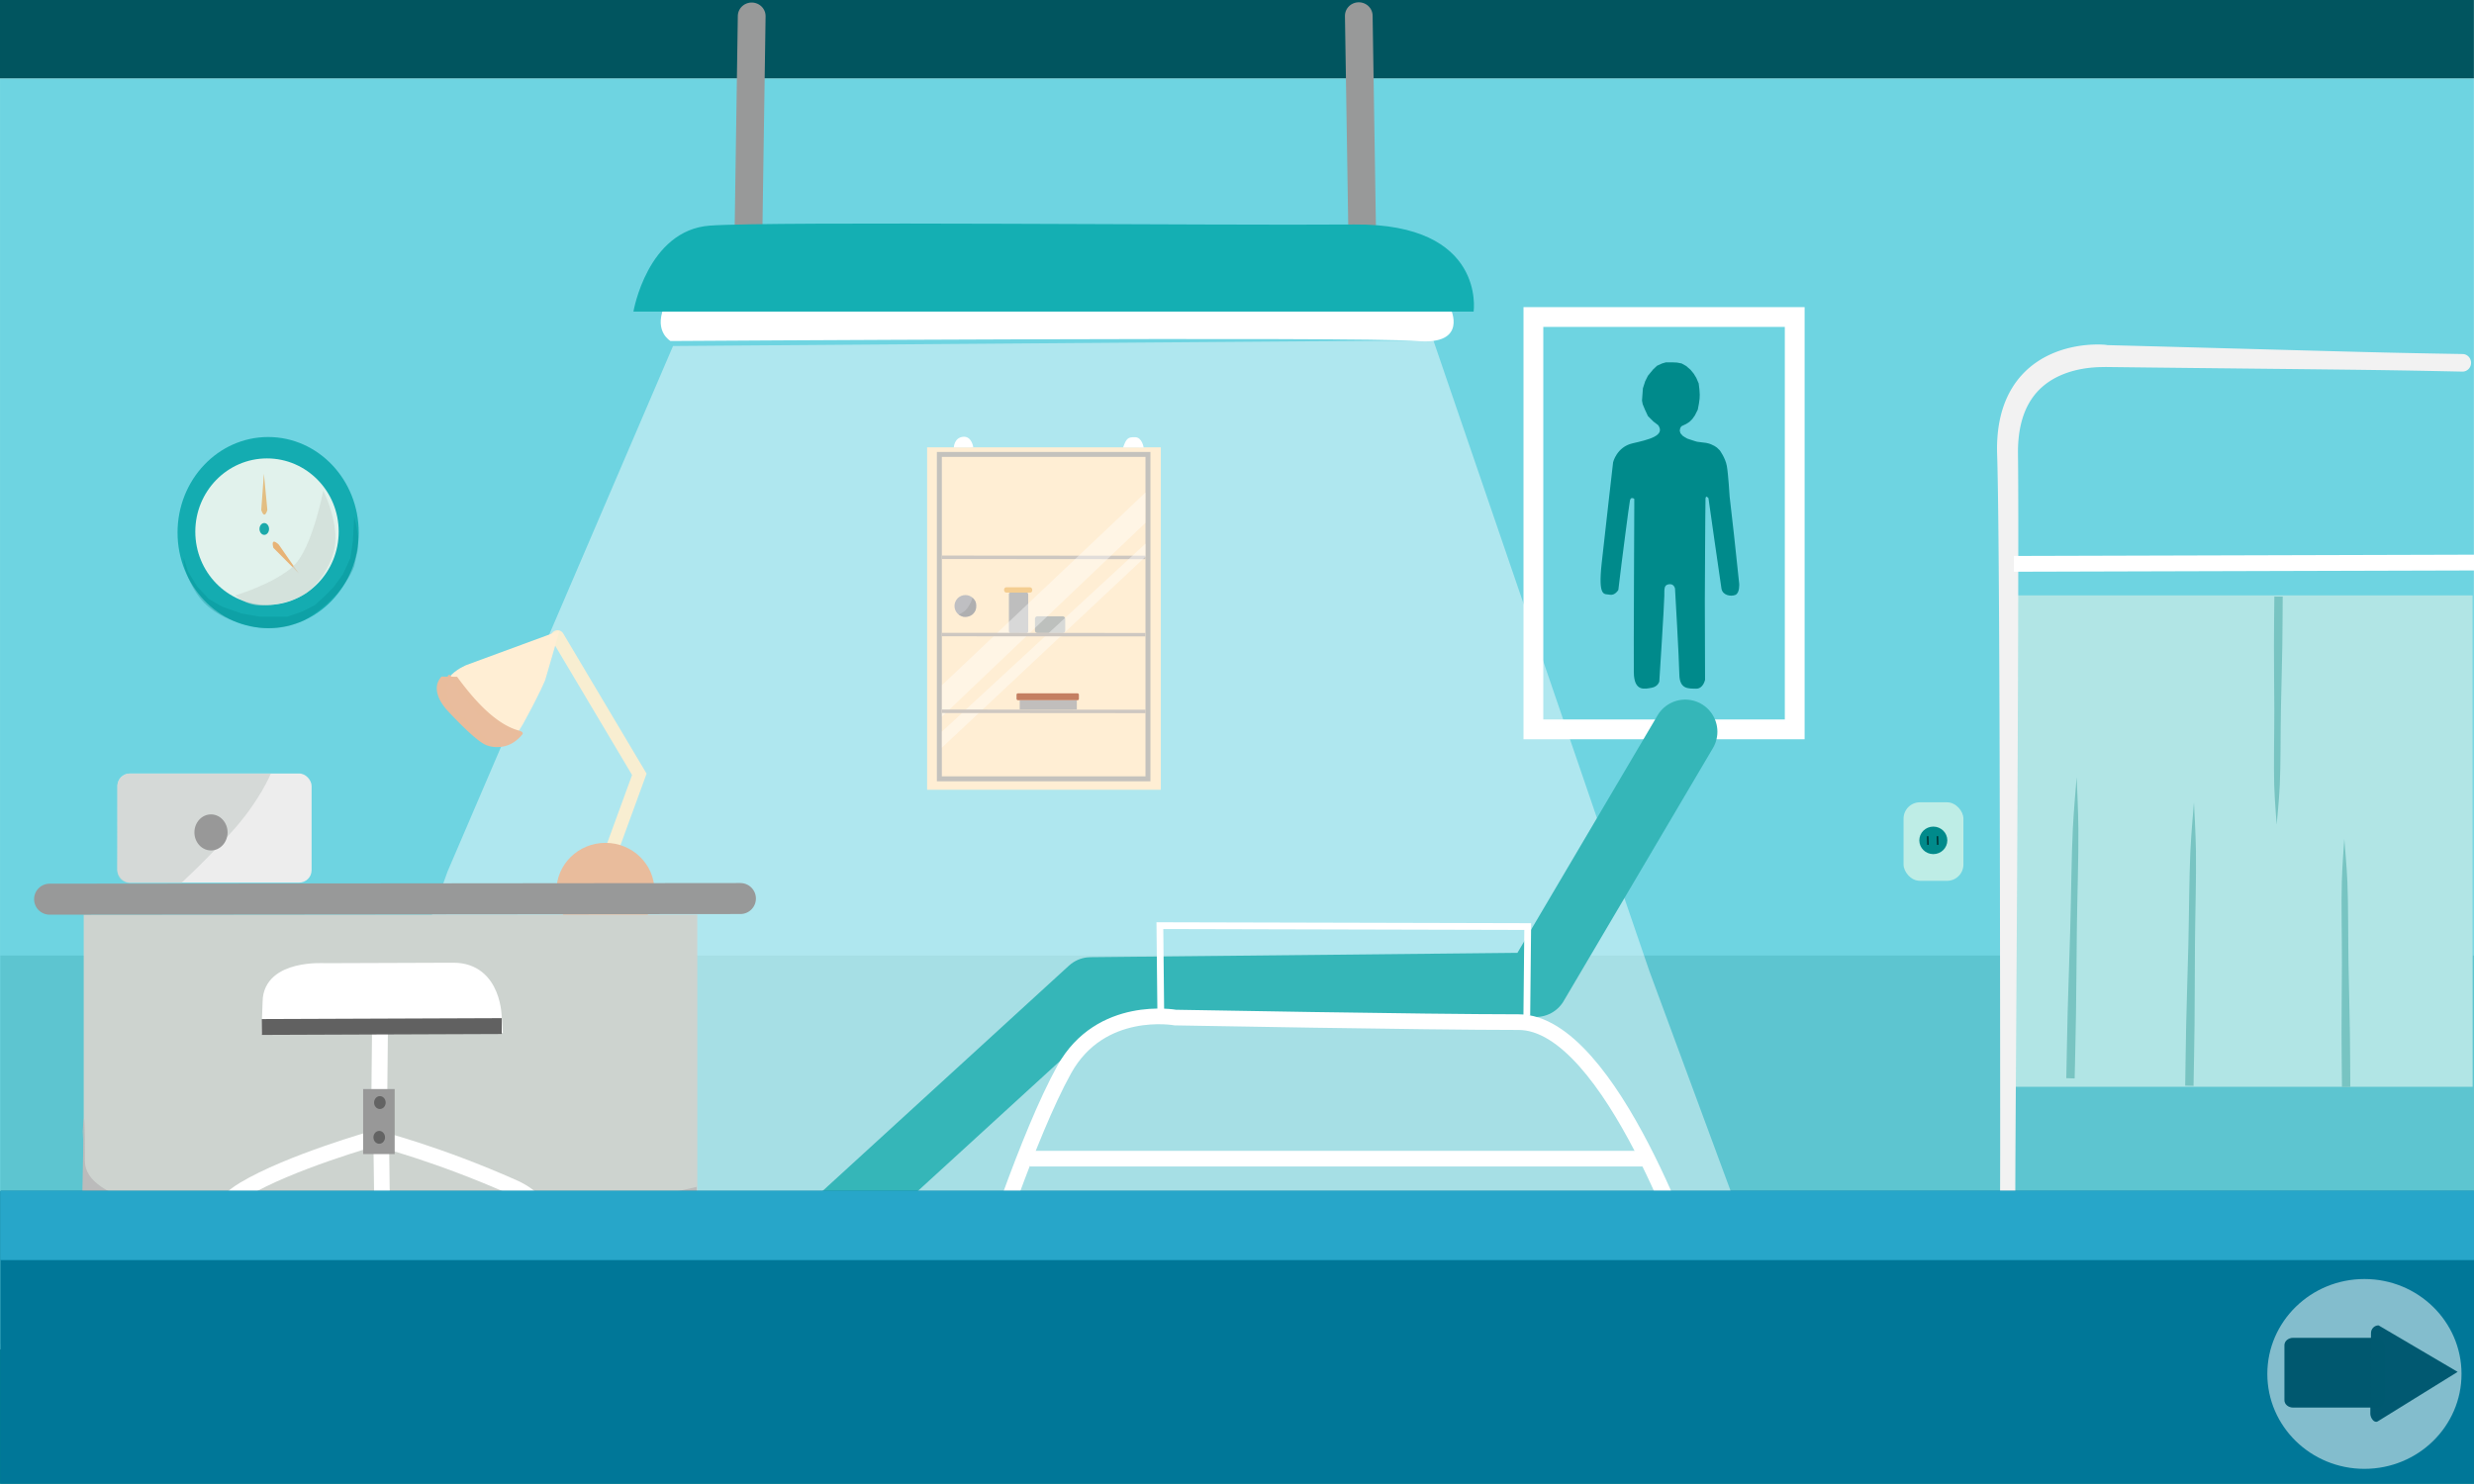 <?xml version="1.0" encoding="UTF-8" standalone="no"?>
<!-- Created with Inkscape (http://www.inkscape.org/) -->

<svg
   width="500mm"
   height="300mm"
   viewBox="0 0 500 300"
   version="1.1"
   id="svg1"
   xml:space="preserve"
   sodipodi:docname="SalaDeExamesedit.svg"
   inkscape:version="1.4 (86a8ad7, 2024-10-11)"
   xmlns:inkscape="http://www.inkscape.org/namespaces/inkscape"
   xmlns:sodipodi="http://sodipodi.sourceforge.net/DTD/sodipodi-0.dtd"
   xmlns="http://www.w3.org/2000/svg"
   xmlns:svg="http://www.w3.org/2000/svg"><sodipodi:namedview
     id="namedview1"
     pagecolor="#ffffff"
     bordercolor="#000000"
     borderopacity="0.25"
     inkscape:showpageshadow="2"
     inkscape:pageopacity="0.0"
     inkscape:pagecheckerboard="0"
     inkscape:deskcolor="#d1d1d1"
     inkscape:document-units="mm"
     inkscape:zoom="0.34087153"
     inkscape:cx="907.96671"
     inkscape:cy="385.77584"
     inkscape:window-width="1920"
     inkscape:window-height="991"
     inkscape:window-x="-9"
     inkscape:window-y="-9"
     inkscape:window-maximized="1"
     inkscape:current-layer="layer1"><inkscape:page
       x="0"
       y="0"
       width="500"
       height="300"
       id="page2"
       margin="0"
       bleed="0" /></sodipodi:namedview><defs
     id="defs1"><filter
       style="color-interpolation-filters:sRGB"
       id="filter5"
       x="-0.613"
       y="-0.027"
       width="2.226"
       height="1.053"><feGaussianBlur
         stdDeviation="0.453 0.514"
         id="feGaussianBlur5" /></filter><filter
       style="color-interpolation-filters:sRGB"
       id="filter58"
       x="-0.055"
       y="-0.891"
       width="1.11"
       height="2.782"><feGaussianBlur
         stdDeviation="3.188"
         id="feGaussianBlur58" /></filter><filter
       style="color-interpolation-filters:sRGB"
       id="filter1"
       x="-0.108"
       y="-0.164"
       width="1.215"
       height="1.328"><feGaussianBlur
         stdDeviation="15.827"
         id="feGaussianBlur1" /></filter><filter
       style="color-interpolation-filters:sRGB"
       id="filter24"
       x="-0.054"
       y="-0.047"
       width="1.108"
       height="1.094"><feGaussianBlur
         stdDeviation="0.454"
         id="feGaussianBlur24" /></filter><filter
       style="color-interpolation-filters:sRGB"
       id="filter30"
       x="-0.009"
       y="-0.015"
       width="1.019"
       height="1.029"><feGaussianBlur
         stdDeviation="0.138"
         id="feGaussianBlur30" /></filter><filter
       style="color-interpolation-filters:sRGB"
       id="filter43"
       x="-4.645"
       y="-0.098"
       width="10.291"
       height="1.195"><feGaussianBlur
         stdDeviation="0.02"
         id="feGaussianBlur43" /></filter><filter
       style="color-interpolation-filters:sRGB"
       id="filter44"
       x="-4.914"
       y="-0.103"
       width="10.829"
       height="1.207"><feGaussianBlur
         stdDeviation="0.024"
         id="feGaussianBlur44" /></filter><inkscape:path-effect
       effect="fillet_chamfer"
       id="path-effect51"
       is_visible="true"
       lpeversion="1"
       nodesatellites_param="F,0,0,1,0,0,0,1 @ F,0,0,1,0,0,0,1 @ F,0,0,1,0,0,0,1 @ F,0,0,1,0,0,0,1 | F,0,0,1,0,0,0,1 @ F,0,0,1,0,0,0,1 @ F,0,0,1,0,0,0,1 @ F,0,0,1,0,0,0,1 @ F,0,0,1,0,0,0,1 @ F,0,0,1,0,0,0,1 @ F,0,0,1,0,0,0,1"
       radius="0"
       unit="px"
       method="auto"
       mode="F"
       chamfer_steps="1"
       flexible="false"
       use_knot_distance="true"
       apply_no_radius="true"
       apply_with_radius="true"
       only_selected="false"
       hide_knots="false" /><inkscape:path-effect
       effect="fillet_chamfer"
       id="path-effect51-7"
       is_visible="true"
       lpeversion="1"
       nodesatellites_param="F,0,0,1,0,0,0,1 @ F,0,0,1,0,0,0,1 @ F,0,0,1,0,0,0,1 @ F,0,0,1,0,0,0,1 | F,0,0,1,0,0,0,1 @ F,0,0,1,0,0,0,1 @ F,0,0,1,0,0,0,1 @ F,0,0,1,0,0,0,1 @ F,0,0,1,0,0,0,1 @ F,0,0,1,0,0,0,1 @ F,0,0,1,0,0,0,1"
       radius="0"
       unit="px"
       method="auto"
       mode="F"
       chamfer_steps="1"
       flexible="false"
       use_knot_distance="true"
       apply_no_radius="true"
       apply_with_radius="true"
       only_selected="false"
       hide_knots="false" /></defs><g
     id="layer1"
     transform="translate(0.003)"><g
       id="g6"
       transform="scale(1,1)"><rect
         style="opacity:1;fill:#6ed4e1;fill-opacity:1;stroke:none;stroke-width:6.274;stroke-linecap:round;stroke-linejoin:miter;stroke-dasharray:none;stroke-opacity:1"
         id="rect56"
         width="499.979"
         height="256.882"
         x="-7.3893953e-06"
         y="15.846" /><rect
         style="opacity:1;fill:#01555f;fill-opacity:1;stroke:none;stroke-width:0.694;stroke-linecap:square;stroke-linejoin:miter;stroke-dasharray:none;stroke-opacity:1"
         id="rect72"
         width="499.982"
         height="15.846"
         x="-0.003"
         y="0" /><rect
         style="opacity:1;fill:#007f90;fill-opacity:1;stroke:none;stroke-width:6.548;stroke-linecap:round;stroke-linejoin:miter;stroke-dasharray:none;stroke-opacity:1"
         id="rect58"
         width="500.112"
         height="27.237"
         x="-0.003"
         y="272.742" /><rect
         style="opacity:1;fill:#5dc5d0;fill-opacity:1;stroke:none;stroke-width:6.272;stroke-linecap:round;stroke-linejoin:miter;stroke-dasharray:none;stroke-opacity:1"
         id="rect57"
         width="500.109"
         height="78.526"
         x="0.065"
         y="193.16" /></g><g
       id="g4"
       transform="matrix(0.9,0,0,0.879,38.077,0.773)"><path
         style="opacity:1;fill:#e9bc9d;fill-opacity:1;stroke:#989999;stroke-width:6.237;stroke-linecap:round;stroke-linejoin:miter;stroke-dasharray:none;stroke-opacity:1"
         d="M 125.68,58.567 126.489,2.822"
         id="path53" /><path
         style="opacity:1;fill:#e9bc9d;fill-opacity:1;stroke:#989999;stroke-width:6.213;stroke-linecap:round;stroke-linejoin:miter;stroke-dasharray:none;stroke-opacity:1"
         d="M 263.645,57.018 262.813,2.753"
         id="path54" /><path
         d="M 115.132,78.7 62.383,199.568 22.432,309.093 375.449,307.419 343.547,222.556 292.983,77.4 Z"
         style="opacity:1;fill:#ffffff;fill-opacity:0.452;stroke-width:6.265;stroke-linecap:round;filter:url(#filter1)"
         id="path2"
         transform="matrix(0.96,0,0,1,-1.703,0)" /><path
         style="opacity:1;fill:#ffffff;fill-opacity:1;stroke:none;stroke-width:6.265;stroke-linecap:round;stroke-linejoin:miter;stroke-dasharray:none;stroke-opacity:1"
         d="m 106.697,70.004 h 176.7 c 0,0 4.164,8.588 -7.547,7.547 -11.711,-1.041 -167.592,0 -167.592,0 0,0 -3.643,-2.082 -1.561,-7.547 z"
         id="path56" /><path
         style="opacity:1;fill:#14afb3;fill-opacity:1;stroke:none;stroke-width:6.265;stroke-linecap:round;stroke-linejoin:miter;stroke-dasharray:none;stroke-opacity:1"
         d="M 99.931,70.784 H 288.602 c 0,0 2.863,-20.298 -26.804,-20.038 C 232.131,51.006 131.159,49.965 117.106,51.006 103.054,52.047 99.931,70.784 99.931,70.784 Z"
         id="path55" /></g><g
       id="g3"
       transform="translate(-19.778,-24.983)"><ellipse
         style="opacity:1;mix-blend-mode:normal;fill:#000000;fill-opacity:1;stroke:none;stroke-width:6.265;stroke-linecap:round;stroke-linejoin:miter;stroke-dasharray:none;stroke-opacity:1;filter:url(#filter58)"
         id="path58"
         cx="98.89"
         cy="282.356"
         rx="69.483"
         ry="4.294" /><path
         style="opacity:1;fill:none;fill-opacity:1;stroke:#f8eed1;stroke-width:2.665;stroke-linecap:round;stroke-linejoin:miter;stroke-dasharray:none;stroke-opacity:1"
         d="m 132.454,153.717 16.532,27.798 -5.985,16.395"
         id="path34" /><ellipse
         style="opacity:1;fill:#e9bc9c;fill-opacity:1;stroke:none;stroke-width:3.77;stroke-linecap:butt;stroke-linejoin:miter;stroke-dasharray:none;stroke-opacity:1"
         id="path36"
         cx="142.138"
         cy="205.066"
         rx="9.905"
         ry="9.694" /><rect
         style="opacity:1;fill:#cdd3cf;fill-opacity:1;stroke:none;stroke-width:3.213;stroke-linecap:butt;stroke-linejoin:miter;stroke-dasharray:none;stroke-opacity:1"
         id="rect27"
         width="124.003"
         height="68.702"
         x="36.693"
         y="209.881" /><path
         style="opacity:1;fill:#bbbbbb;fill-opacity:1;stroke:none;stroke-width:3.132;stroke-linecap:butt;stroke-linejoin:miter;stroke-dasharray:none;stroke-opacity:1"
         d="m 36.428,255.292 c 0,0 0.51,-11.971 0.51,4.424 0,16.395 78.255,11.971 78.255,11.971 0,0 -14.275,-0.26 1.02,0 15.294,0.26 44.353,-6.766 44.353,-6.766 v 13.532 l -124.393,0.52 0.51,-26.284"
         id="path28" /><ellipse
         style="opacity:1;fill:#ffffff;fill-opacity:1;stroke:none;stroke-width:3.165;stroke-linecap:round;stroke-linejoin:round;stroke-dasharray:none;stroke-opacity:1"
         id="ellipse24"
         cx="96.483"
         cy="279.038"
         rx="5.14"
         ry="5.66" /><ellipse
         style="opacity:1;fill:#ffffff;fill-opacity:1;stroke:none;stroke-width:3.165;stroke-linecap:round;stroke-linejoin:round;stroke-dasharray:none;stroke-opacity:1"
         id="ellipse25"
         cx="129.923"
         cy="279.169"
         rx="5.14"
         ry="5.66" /><path
         style="opacity:1;fill:none;fill-opacity:1;stroke:#ffffff;stroke-width:3.206;stroke-linecap:round;stroke-linejoin:round;stroke-dasharray:none;stroke-opacity:1"
         d="M 96.444,246.191 96.587,231.235"
         id="path25" /><path
         style="opacity:1;fill:none;fill-opacity:1;stroke:#ffffff;stroke-width:3.165;stroke-linecap:round;stroke-linejoin:round;stroke-dasharray:none;stroke-opacity:1"
         d="m 96.751,248.411 c 0,0 0.034,6.451 0.201,17.18 0.152,9.741 -0.242,14.759 -0.242,14.759"
         id="path20" /><path
         style="opacity:1;fill:none;fill-opacity:1;stroke:#ffffff;stroke-width:3.165;stroke-linecap:round;stroke-linejoin:round;stroke-dasharray:none;stroke-opacity:1"
         d="m 95.637,255.032 c 0,0 -17.343,4.889 -26.544,10.409 -9.108,5.465 -6.116,13.662 -6.116,13.662"
         id="path17" /><path
         style="opacity:1;fill:none;fill-opacity:1;stroke:#ffffff;stroke-width:3.165;stroke-linecap:round;stroke-linejoin:round;stroke-dasharray:none;stroke-opacity:1"
         d="m 96.753,255.324 c -0.626,-0.161 11.557,2.909 26.809,9.706 9.702,4.323 6.474,13.496 6.474,13.496"
         id="path18" /><rect
         style="opacity:1;fill:#989898;fill-opacity:1;stroke:none;stroke-width:3.165;stroke-linecap:round;stroke-linejoin:round;stroke-dasharray:none;stroke-opacity:1"
         id="rect18"
         width="6.376"
         height="13.142"
         x="93.165"
         y="245.143" /><ellipse
         style="opacity:1;fill:#636363;fill-opacity:1;stroke:none;stroke-width:3.165;stroke-linecap:round;stroke-linejoin:round;stroke-dasharray:none;stroke-opacity:1"
         id="path19"
         cx="96.548"
         cy="247.875"
         rx="1.171"
         ry="1.301" /><ellipse
         style="opacity:1;fill:#636363;fill-opacity:1;stroke:none;stroke-width:3.165;stroke-linecap:round;stroke-linejoin:round;stroke-dasharray:none;stroke-opacity:1"
         id="ellipse19"
         cx="96.418"
         cy="254.901"
         rx="1.171"
         ry="1.301" /><ellipse
         style="opacity:1;fill:#ffffff;fill-opacity:1;stroke:none;stroke-width:3.165;stroke-linecap:round;stroke-linejoin:round;stroke-dasharray:none;stroke-opacity:1"
         id="path21"
         cx="63.302"
         cy="278.908"
         rx="5.14"
         ry="5.66" /><ellipse
         style="opacity:1;fill:#96999a;fill-opacity:1;stroke:none;stroke-width:3.165;stroke-linecap:round;stroke-linejoin:round;stroke-dasharray:none;stroke-opacity:1"
         id="path22"
         cx="63.237"
         cy="278.908"
         rx="2.082"
         ry="2.277" /><ellipse
         style="opacity:1;fill:#96999a;fill-opacity:1;stroke:none;stroke-width:3.546;stroke-linecap:round;stroke-linejoin:round;stroke-dasharray:none;stroke-opacity:1"
         id="ellipse22"
         cx="96.483"
         cy="279.103"
         rx="2.407"
         ry="2.472" /><ellipse
         style="opacity:1;fill:#96999a;fill-opacity:1;stroke:none;stroke-width:3.546;stroke-linecap:round;stroke-linejoin:round;stroke-dasharray:none;stroke-opacity:1"
         id="ellipse23"
         cx="129.793"
         cy="278.843"
         rx="2.407"
         ry="2.472" /><path
         style="opacity:1;fill:#ffffff;fill-opacity:1;stroke:#ffffff;stroke-width:3.165;stroke-linecap:butt;stroke-linejoin:miter;stroke-dasharray:none;stroke-opacity:1"
         d="m 74.25,232.503 0.184,-5.06 c 0,0 -0.092,6.901 0,0 0.092,-6.901 10.949,-6.165 10.949,-6.165 l 25.762,-0.092 c 0,0 -8.005,0 0.276,0 8.281,0 8.189,9.753 8.189,9.753 l 0.092,1.288 z"
         id="path26" /><path
         style="opacity:1;fill:none;fill-opacity:1;stroke:#616161;stroke-width:3.204;stroke-linecap:butt;stroke-linejoin:miter;stroke-dasharray:none;stroke-opacity:1"
         d="m 72.685,232.595 48.49,-0.184"
         id="path27" /><path
         style="opacity:1;fill:#ffeed4;fill-opacity:1;stroke:none;stroke-width:3.165;stroke-linecap:butt;stroke-linejoin:miter;stroke-dasharray:none;stroke-opacity:1"
         d="m 132.851,152.498 -2.88,9.917 c 0,0 -0.894,2.379 -4.472,8.885 -3.994,7.262 -7.148,3.663 -7.148,3.663 0,0 0.251,0.565 -6.059,-5.42 -7.123,-6.756 1.822,-10.149 1.822,-10.149 z"
         id="path29" /><path
         style="opacity:1;fill:none;fill-opacity:1;stroke:none;stroke-width:3.165;stroke-linecap:butt;stroke-linejoin:miter;stroke-dasharray:none;stroke-opacity:1"
         d="m 131.94,153.409 17.176,29.146 -5.985,14.964"
         id="path31" /><path
         style="opacity:1;fill:none;fill-opacity:1;stroke:none;stroke-width:3.165;stroke-linecap:butt;stroke-linejoin:miter;stroke-dasharray:none;stroke-opacity:1"
         d="m 131.94,153.8 17.696,28.366 -7.547,17.306"
         id="path32" /><path
         style="opacity:1;fill:#e9bc9c;fill-opacity:1;stroke:#989999;stroke-width:6.265;stroke-linecap:round;stroke-linejoin:miter;stroke-dasharray:none;stroke-opacity:1"
         d="M 29.797,206.758 169.414,206.628"
         id="path37" /><path
         d="m 31.896,120.341 c -0.161,0.437 -0.281,1.001 -0.29,1.727 -0.006,0.526 0.047,1.073 0.143,1.615 0.158,0.891 0.435,1.68 0.443,1.699 -8.1e-4,-0.002 0.366,1.016 0.821,2.16 0.236,0.594 0.488,1.203 0.729,1.739 0.125,0.279 0.247,0.535 0.361,0.759 0.119,0.233 0.233,0.436 0.339,0.597 0.062,0.094 0.132,0.182 0.212,0.259 0.078,0.075 0.17,0.142 0.277,0.191 0.106,0.048 0.22,0.075 0.34,0.076 0.116,0.001 0.225,-0.023 0.322,-0.061 0.094,-0.037 0.177,-0.088 0.248,-0.142 0.07,-0.054 0.133,-0.114 0.189,-0.175 0.109,-0.12 0.204,-0.258 0.285,-0.395 0.08,-0.136 0.152,-0.278 0.213,-0.414 0.061,-0.135 0.114,-0.265 0.158,-0.379 0.087,-0.228 0.135,-0.39 0.138,-0.398 a 0.5,0.5 25.089 0 0 -0.203,-0.561 c -0.151,-0.1 -0.309,-0.24 -0.473,-0.422 -0.168,-0.186 -0.335,-0.41 -0.502,-0.667 -0.354,-0.545 -0.69,-1.215 -0.999,-1.929 -0.801,-1.849 -1.486,-4.159 -1.802,-5.246 z m -0.011,0.313 c 0.315,1.083 1.016,3.45 1.845,5.364 0.32,0.74 0.681,1.466 1.078,2.076 0.187,0.288 0.386,0.556 0.596,0.79 0.112,0.125 0.229,0.241 0.35,0.347 -0.001,0.003 -0.002,0.006 -0.004,0.009 -0.037,0.098 -0.082,0.208 -0.133,0.32 -0.051,0.113 -0.107,0.222 -0.164,0.319 -0.059,0.1 -0.115,0.178 -0.164,0.231 -0.024,0.027 -0.043,0.044 -0.056,0.054 -0.013,0.01 -0.016,0.01 -0.009,0.007 0.009,-0.004 0.028,-0.009 0.056,-0.009 0.029,2.4e-4 0.052,0.007 0.067,0.014 0.013,0.006 0.012,0.008 -0.002,-0.004 -0.014,-0.014 -0.038,-0.041 -0.069,-0.087 -0.077,-0.116 -0.171,-0.283 -0.282,-0.499 -0.105,-0.205 -0.219,-0.446 -0.34,-0.715 -0.232,-0.517 -0.479,-1.112 -0.712,-1.698 -0.448,-1.127 -0.813,-2.138 -0.812,-2.135 0.005,0.014 -0.254,-0.722 -0.397,-1.53 -0.087,-0.493 -0.133,-0.976 -0.128,-1.429 0.007,-0.62 0.109,-1.07 0.228,-1.393 z"
         id="path39"
         style="fill:#e9bc9c;fill-rule:nonzero;stroke:none"
         transform="matrix(3.317,0,0,1.317,3.212,3.267)" /><path
         style="opacity:1;fill:#e9bc9d;fill-opacity:1;fill-rule:nonzero;stroke:none;stroke-width:6.265;stroke-linecap:round;stroke-linejoin:miter;stroke-dasharray:none;stroke-opacity:1"
         d="m 110.34,162.192 c -0.261,0.278 -0.502,0.617 -0.666,1.028 -0.13,0.324 -0.207,0.68 -0.219,1.07 -0.02,0.658 0.15,1.35 0.463,2.046 0.27,0.601 0.618,1.138 0.926,1.552 0.279,0.375 0.505,0.616 0.505,0.616 0,0 1.234,1.348 2.793,2.891 0.801,0.793 1.654,1.603 2.463,2.31 0.421,0.368 0.823,0.702 1.198,0.991 0.392,0.302 0.748,0.55 1.061,0.737 0.313,0.186 0.632,0.305 0.956,0.363 0.309,0.055 0.617,0.055 0.921,0.007 0.584,-0.091 1.136,-0.351 1.624,-0.675 0.471,-0.313 0.864,-0.675 1.142,-0.962 0.278,-0.287 0.432,-0.489 0.432,-0.489 -1.348,-0.351 -2.624,-0.934 -3.819,-1.658 -1.283,-0.777 -2.472,-1.715 -3.547,-2.692 -2.784,-2.53 -5.153,-5.674 -6.231,-7.132 z m 0,0 c 1.078,1.459 3.446,4.602 6.231,7.132 1.076,0.977 2.264,1.915 3.547,2.692 1.196,0.724 2.472,1.307 3.819,1.658 0,0 -0.154,0.203 -0.432,0.489 -0.278,0.287 -0.671,0.649 -1.142,0.962 -0.488,0.324 -1.039,0.584 -1.624,0.675 -0.304,0.048 -0.613,0.048 -0.921,-0.007 -0.323,-0.058 -0.643,-0.177 -0.956,-0.363 -0.313,-0.186 -0.669,-0.434 -1.061,-0.737 -0.374,-0.289 -0.776,-0.623 -1.198,-0.991 -0.809,-0.707 -1.661,-1.517 -2.463,-2.31 -1.56,-1.543 -2.793,-2.891 -2.793,-2.891 0,0 -0.226,-0.241 -0.505,-0.616 -0.308,-0.414 -0.656,-0.951 -0.926,-1.552 -0.313,-0.695 -0.482,-1.388 -0.463,-2.046 0.012,-0.39 0.089,-0.746 0.219,-1.07 0.165,-0.411 0.406,-0.75 0.666,-1.028 z"
         id="path38"
         transform="matrix(0.971,0,0,0.98,3.465,3.108)" /><path
         style="opacity:1;fill:#e9bc9d;fill-opacity:1;stroke:none;stroke-width:6.265;stroke-linecap:round;stroke-linejoin:miter;stroke-dasharray:none;stroke-opacity:1"
         d="m 112.39,164.599 c -0.071,-0.138 -0.067,-0.295 -0.163,-0.423 -0.004,-0.006 -0.126,-0.092 -0.13,-0.098 -0.021,-0.027 -0.017,-0.067 -0.033,-0.098 -0.073,-0.147 -0.182,-0.302 -0.293,-0.423 -0.237,-0.259 -0.519,-0.486 -0.716,-0.781 -0.019,-0.029 -0.012,-0.07 -0.033,-0.098 -0.015,-0.019 -0.048,-0.015 -0.065,-0.033 -0.071,-0.071 -0.023,-0.088 -0.163,-0.065 -0.044,0.007 -0.099,7.9e-4 -0.13,0.033 -0.017,0.017 -0.015,0.048 -0.033,0.065 -0.028,0.028 -0.073,0.035 -0.098,0.065 -0.021,0.027 -0.008,0.073 -0.033,0.098 -0.024,0.024 -0.07,0.012 -0.098,0.033 -0.019,0.015 -0.018,0.046 -0.033,0.065 -0.049,0.066 -0.121,0.159 -0.163,0.228 -0.064,0.106 -0.075,0.247 -0.13,0.358 -0.018,0.035 -0.056,0.06 -0.065,0.098 -0.065,0.261 0.068,0.837 0.098,1.106 0.105,0.945 -0.048,-0.258 0.098,0.618 0.065,0.387 0.088,0.799 0.228,1.171 0.078,0.208 0.242,0.457 0.358,0.651 0.028,0.046 0.073,0.082 0.098,0.13 0.02,0.04 0.013,0.09 0.033,0.13 0.095,0.191 0.295,0.33 0.39,0.52 0.02,0.04 0.013,0.09 0.033,0.13 0.024,0.047 0.232,0.358 0.26,0.39 0.046,0.052 0.111,0.083 0.163,0.13 0.079,0.072 0.152,0.152 0.228,0.228 0.157,0.157 0.3,0.332 0.455,0.488 0.101,0.101 0.267,0.219 0.39,0.293 0.083,0.05 0.181,0.074 0.26,0.13 0.037,0.027 0.063,0.068 0.098,0.098 0.138,0.118 0.307,0.221 0.455,0.325 0.161,0.113 0.529,0.346 0.651,0.488 0.032,0.037 0.037,0.091 0.065,0.13 0.027,0.037 0.071,0.06 0.098,0.098 0.028,0.04 0.037,0.091 0.065,0.13 0.108,0.152 0.266,0.286 0.39,0.423 0.241,0.265 0.029,0.06 0.228,0.293 0.06,0.07 0.135,0.125 0.195,0.195 0.106,0.124 0.167,0.248 0.293,0.358 0.151,0.133 0.331,0.233 0.488,0.358 0.094,0.075 0.157,0.159 0.26,0.228 0.163,0.109 0.337,0.199 0.488,0.325 0.117,0.098 0.017,0.033 0.13,0.163 0.071,0.081 0.159,0.145 0.228,0.228 0.035,0.042 0.057,0.094 0.098,0.13 0.048,0.042 0.111,0.061 0.163,0.098 0.16,0.112 0.328,0.213 0.488,0.325 0.057,0.04 0.102,0.096 0.163,0.13 0.039,0.022 0.089,0.015 0.13,0.033 0.036,0.015 0.063,0.048 0.098,0.065 0.137,0.068 0.278,0.089 0.423,0.13 0.087,0.025 0.174,0.076 0.26,0.098 0.021,0.005 0.046,-0.01 0.065,0 0.027,0.014 0.041,0.046 0.065,0.065 0.095,0.076 0.198,0.116 0.293,0.195 0.1,0.083 0.176,0.202 0.293,0.26 0.019,0.01 0.044,-0.007 0.065,0 0.172,0.058 0.308,0.094 0.488,0.13 0.185,0.037 0.365,0.109 0.553,0.13 0.116,0.013 0.241,0 0.358,0 0.108,0 0.222,0.034 0.325,0 0.037,-0.012 0.063,-0.048 0.098,-0.065 0.262,-0.131 0.498,-0.209 0.683,-0.455 0.029,-0.039 0.031,-0.096 0.065,-0.13 0.017,-0.017 0.045,-0.019 0.065,-0.033 0.075,-0.05 -0.014,-0.019 0.065,-0.098 0.008,-0.008 0.025,0.008 0.033,0 0.093,-0.093 0.225,-0.245 0.293,-0.358 0.019,-0.031 0.084,-0.154 0.098,-0.195 0.007,-0.021 -0.01,-0.046 0,-0.065 0.011,-0.022 0.076,-0.087 0.098,-0.098 0.01,-0.005 0.028,0.01 0.033,0 0.01,-0.019 -0.01,-0.046 0,-0.065 0.005,-0.01 0.025,0.008 0.033,0 0.017,-0.017 0.012,-0.052 0.033,-0.065 0.018,-0.012 0.05,0.015 0.065,0 0.031,-0.031 0,-0.087 0,-0.13 0,-0.043 0.019,-0.154 -0.033,-0.195 -0.038,-0.03 -0.089,-0.039 -0.13,-0.065 -0.199,-0.124 -0.364,-0.222 -0.586,-0.325 -0.2,-0.093 -0.413,-0.151 -0.618,-0.228 -0.114,-0.043 -0.212,-0.119 -0.325,-0.163 -0.074,-0.028 -0.155,-0.035 -0.228,-0.065 -0.058,-0.024 -0.107,-0.068 -0.163,-0.098 -0.809,-0.428 -0.108,-0.058 -0.553,-0.26 -0.198,-0.09 -0.385,-0.207 -0.586,-0.293 -0.085,-0.036 -0.175,-0.061 -0.26,-0.098 -0.135,-0.035 -0.234,-0.139 -0.358,-0.195 -0.334,-0.152 -0.06,0.019 -0.358,-0.13 -0.198,-0.099 -0.384,-0.232 -0.586,-0.325 -0.062,-0.029 -0.135,-0.032 -0.195,-0.065 -0.061,-0.033 -0.105,-0.092 -0.163,-0.13 -0.04,-0.027 -0.092,-0.035 -0.13,-0.065 -0.019,-0.015 -0.015,-0.048 -0.033,-0.065 -0.082,-0.082 -0.205,-0.152 -0.293,-0.228 -0.163,-0.139 -0.295,-0.313 -0.455,-0.455 -0.264,-0.234 -0.515,-0.449 -0.748,-0.716 -0.148,-0.17 -0.24,-0.365 -0.358,-0.553 -0.132,-0.211 -0.089,-0.068 -0.26,-0.325 -0.019,-0.029 -0.015,-0.068 -0.033,-0.098 -0.09,-0.158 -0.204,-0.237 -0.325,-0.358 -0.049,-0.049 -0.081,-0.114 -0.13,-0.163 -0.163,-0.163 -0.357,-0.292 -0.52,-0.455 -0.435,-0.435 -0.832,-0.897 -1.269,-1.334 -0.092,-0.092 -0.2,-0.168 -0.293,-0.26 -0.165,-0.165 -0.276,-0.374 -0.423,-0.553 -0.054,-0.066 -0.106,-0.133 -0.163,-0.195 -0.052,-0.057 -0.13,-0.093 -0.163,-0.163 -0.057,-0.121 -0.014,-0.286 -0.098,-0.39 -0.064,-0.08 -0.206,-0.042 -0.293,-0.098 -0.041,-0.026 -0.035,-0.092 -0.065,-0.13 -0.075,-0.093 -0.065,0.017 -0.065,-0.065"
         id="path45" /><path
         style="opacity:1;fill:#e9bc9d;fill-opacity:1;stroke:none;stroke-width:6.265;stroke-linecap:round;stroke-linejoin:miter;stroke-dasharray:none;stroke-opacity:1"
         d="m 124.035,174.196 -4.359,0.813"
         id="path46" /><path
         style="opacity:1;fill:#e9bc9d;fill-opacity:1;stroke:none;stroke-width:6.265;stroke-linecap:round;stroke-linejoin:miter;stroke-dasharray:none;stroke-opacity:1"
         d="m 117.432,171.366 -1.008,-1.724"
         id="path47" /><path
         style="opacity:1;fill:#e9bc9d;fill-opacity:1;stroke:none;stroke-width:6.265;stroke-linecap:round;stroke-linejoin:miter;stroke-dasharray:none;stroke-opacity:1"
         d="m 115.968,169.186 5.302,2.96"
         id="path48" /><path
         style="opacity:1;fill:#e9bc9d;fill-opacity:1;stroke:none;stroke-width:6.265;stroke-linecap:round;stroke-linejoin:miter;stroke-dasharray:none;stroke-opacity:1"
         d="m 121.563,173.773 -4.684,-4.359"
         id="path49" /><path
         style="opacity:1;fill:#e9bc9d;fill-opacity:1;stroke:none;stroke-width:6.265;stroke-linecap:round;stroke-linejoin:miter;stroke-dasharray:none;stroke-opacity:1"
         d="m 114.602,167.657 c 0.332,0.31 0.763,0.466 1.139,0.716 0.033,0.022 0.063,0.048 0.098,0.065 0.01,0.005 0.025,-0.008 0.033,0 0.008,0.008 -0.005,0.023 0,0.033 0.075,0.151 0.174,0.304 0.293,0.423"
         id="path50" /><path
         style="opacity:1;fill:#e9bc9d;fill-opacity:1;stroke:none;stroke-width:6.265;stroke-linecap:round;stroke-linejoin:miter;stroke-dasharray:none;stroke-opacity:1"
         d="m 116.293,169.576 c 0.488,-0.071 0.913,0.102 1.366,0.228 0.109,0.03 0.218,0.062 0.325,0.098 0.023,0.008 0.042,0.025 0.065,0.033 0.01,0.003 0.026,-0.009 0.033,0 0.029,0.039 0.041,0.088 0.065,0.13 0.079,0.138 0.304,0.466 0.423,0.586 0.092,0.092 0.19,0.122 0.293,0.195 0.119,0.085 0.223,0.193 0.358,0.26 0.279,0.139 0.051,-0.008 0.293,0.13 0.083,0.047 0.165,0.139 0.26,0.163 0.021,0.005 0.046,-0.01 0.065,0 0.08,0.04 0.157,0.145 0.228,0.195 0.152,0.109 0.341,0.175 0.488,0.293 0.132,0.105 0.256,0.224 0.39,0.325 0.058,0.044 0.126,0.075 0.195,0.098 0.021,0.007 0.045,-0.009 0.065,0 0.08,0.035 0.148,0.094 0.228,0.13 0.106,0.048 0.219,0.077 0.325,0.13 0.055,0.027 0.082,0.092 0.13,0.13 0.012,0.08 0.069,0.013 0.098,0.033 0.025,0.017 0.041,0.047 0.065,0.065 0.075,0.057 0.071,0.013 0.163,0.065 0.083,0.048 0.144,0.115 0.228,0.163 0.114,0.065 0.247,0.107 0.358,0.163 0.117,0.058 0.277,0.055 0.39,0.13 0.027,0.018 0.213,0.353 0.228,0.39 0.008,0.02 -0.007,0.044 0,0.065 0.01,0.029 0.051,0.038 0.065,0.065 0.044,0.089 -0.011,0.273 -0.033,0.358 -0.013,0.054 -0.008,0.113 -0.033,0.163 -0.028,0.057 -0.113,0.058 -0.163,0.098 -0.048,0.038 -0.077,0.099 -0.13,0.13 -0.242,0.145 -0.51,0.142 -0.781,0.163 -0.572,0.044 0.046,0.009 -0.293,0.065 -0.099,0.017 -0.225,0 -0.325,0 -0.358,0 -0.721,-0.018 -1.073,0.033 -0.117,0.017 -0.238,0.055 -0.358,0.065 -0.13,0.011 -0.262,-0.021 -0.39,0 -0.178,0.03 -0.343,0.127 -0.52,0.163 -0.199,0.04 -0.499,0.009 -0.683,-0.065 -0.371,-0.149 -0.414,-0.28 -0.618,-0.586 -0.098,-0.146 0.065,0.033 -0.098,-0.195 -0.027,-0.037 -0.068,-0.063 -0.098,-0.098 -0.124,-0.145 -0.239,-0.307 -0.358,-0.455 -0.096,-0.061 -0.101,-0.178 -0.163,-0.26 -0.264,-0.352 -0.007,0.105 -0.228,-0.293 -0.084,-0.151 -0.11,-0.296 -0.163,-0.455 -0.066,-0.199 -0.142,-0.395 -0.228,-0.586 -0.128,-0.285 -0.343,-0.521 -0.455,-0.813 -0.046,-0.119 -0.033,-0.327 -0.065,-0.423 -0.012,-0.037 -0.056,-0.06 -0.065,-0.098 -0.023,-0.091 0.015,-0.2 0,-0.293 -0.036,-0.216 -0.033,-0.029 -0.033,-0.13"
         id="path51" /><path
         style="opacity:1;fill:#e9bc9d;fill-opacity:1;stroke:none;stroke-width:6.265;stroke-linecap:round;stroke-linejoin:miter;stroke-dasharray:none;stroke-opacity:1"
         d="m 111.056,161.9 c -0.033,-0.054 -0.043,-0.195 -0.098,-0.163 -0.054,0.033 0.133,0.215 0.098,0.163 -0.057,-0.085 -0.113,-0.171 -0.163,-0.26 -0.005,-0.009 0.008,-0.025 0,-0.033 -0.026,-0.026 -0.099,-0.036 -0.13,-0.098 -0.005,-0.01 0.008,-0.025 0,-0.033 -0.015,-0.015 -0.05,0.015 -0.065,0 -0.008,-0.008 0.008,-0.025 0,-0.033 -0.019,-0.019 -0.078,-0.043 -0.13,-0.033 -0.265,0.053 -0.05,-0.015 -0.163,0.098 -0.011,0.011 -0.087,0.022 -0.098,0.033 -0.04,0.04 -0.049,0.309 -0.065,0.358 -0.034,0.102 -0.022,-0.011 -0.065,0.033 -0.015,0.015 0.01,0.046 0,0.065 -0.007,0.014 -0.033,0.017 -0.033,0.033 0,0.011 0.022,0 0.033,0 0.043,0 0.087,0 0.13,0 0.026,0 0.264,0.029 0.293,0 0.008,-0.008 -0.008,-0.025 0,-0.033 0.023,-0.023 0.066,0.008 0.098,0 0.116,-0.029 0.239,-0.064 0.358,-0.098 z"
         id="path52" /></g><g
       id="g1"
       transform="translate(-0.52,-28.626)"><ellipse
         style="opacity:1;mix-blend-mode:normal;fill:#000000;fill-opacity:1;stroke:none;stroke-width:6.265;stroke-linecap:round;stroke-linejoin:miter;stroke-dasharray:none;stroke-opacity:1;filter:url(#filter58)"
         id="ellipse59"
         cx="277.412"
         cy="280.665"
         rx="69.483"
         ry="4.294"
         transform="matrix(0.818,0,0,1,220.215,-5.9984022e-7)" /><rect
         style="display:inline;opacity:1;fill:#b1e5e5;fill-opacity:1;stroke:none;stroke-width:3.258;stroke-dasharray:none;stroke-opacity:1"
         id="rect13"
         width="92.709"
         height="99.345"
         x="407.53"
         y="148.985" /><path
         style="opacity:1;fill:#f2f2f2;fill-rule:nonzero;stroke:none;stroke-width:3.165;stroke-dasharray:none;stroke-opacity:1"
         d="m 408.072,276.377 c 0.046,-11.758 0.004,-2.329 0.05,-14.087 0.13,-22.75 0.211,-32.779 0.341,-55.529 0.091,-16.747 0.18,-35.918 0.223,-52.476 0.02,-7.691 0.03,-14.755 0.025,-20.585 -0.002,-2.866 -0.009,-5.431 -0.019,-7.624 -0.01,-2.179 -0.025,-3.997 -0.043,-5.377 -0.033,-2.569 0.25,-4.719 0.738,-6.519 0.494,-1.822 1.199,-3.293 2.007,-4.488 0.835,-1.236 1.799,-2.209 2.801,-2.985 0.66,-0.511 1.343,-0.942 2.027,-1.307 0.406,-0.217 0.823,-0.417 1.251,-0.601 2.195,-0.942 4.478,-1.378 6.415,-1.558 1.751,-0.163 2.976,-0.083 2.885,-0.134 l 0.17,0.01 c 24.209,0.287 48.029,0.488 59.546,0.667 6.863,0.107 11.811,0.219 14.174,0.263 a 1.774,1.774 90 0 0 0.066,-3.548 c -2.362,-0.044 -7.311,-0.115 -14.174,-0.263 -11.491,-0.247 -35.226,-0.926 -59.375,-1.536 -0.181,-0.057 -1.611,-0.208 -3.651,-0.075 -2.288,0.149 -5.126,0.638 -7.918,1.837 -0.55,0.236 -1.093,0.498 -1.624,0.786 -0.895,0.485 -1.804,1.069 -2.69,1.775 -1.351,1.076 -2.645,2.433 -3.745,4.14 -1.065,1.652 -1.929,3.603 -2.496,5.899 -0.558,2.26 -0.821,4.826 -0.724,7.738 0.046,1.354 0.089,3.15 0.128,5.323 0.04,2.183 0.075,4.74 0.108,7.602 0.067,5.818 0.121,12.879 0.165,20.565 0.094,16.336 0.144,35.934 0.175,52.464 0.046,25.094 0.058,48.477 0.051,55.525 -0.012,12.484 -0.05,14.085 -0.05,14.085 a 1.583,1.583 90 0 0 3.165,0.012 z"
         id="path3"
         transform="matrix(0.976,0,0,1.001,9.513,-0.403)" /><path
         style="opacity:1;fill:#ececec;stroke:#ffffff;stroke-width:3.187;stroke-dasharray:none;stroke-opacity:1"
         d="m 407.53,142.609 93.426,-0.26"
         id="path4" /><path
         style="opacity:1;mix-blend-mode:normal;fill:#78c4c2;fill-opacity:1;fill-rule:nonzero;stroke:none;stroke-width:3.165;stroke-dasharray:none;stroke-opacity:1;filter:url(#filter5)"
         d="m 466.276,149.413 c -0.012,1.523 -0.07,5.829 -0.074,9.14 -0.005,3.938 0.064,8.448 0.074,12.936 0.011,4.871 -0.149,10.976 -0.018,15.236 0.094,3.083 0.414,6.635 0.497,7.962 0.104,-1.326 0.482,-4.872 0.626,-7.953 0.199,-4.258 0.139,-10.364 0.229,-15.235 0.083,-4.488 0.225,-8.995 0.284,-12.933 0.05,-3.31 0.062,-7.616 0.074,-9.14 l 0.007,-0.846 -1.691,-0.014 z"
         id="path5"
         transform="matrix(-1,-0.014,0.012,-1.243,908.338,439.339)" /><path
         style="opacity:1;mix-blend-mode:normal;fill:#78c4c2;fill-opacity:1;fill-rule:nonzero;stroke:none;stroke-width:3.165;stroke-dasharray:none;stroke-opacity:1;filter:url(#filter5)"
         d="m 466.276,149.413 c -0.012,1.523 -0.07,5.829 -0.074,9.14 -0.005,3.938 0.064,8.448 0.074,12.936 0.011,4.871 -0.149,10.976 -0.018,15.236 0.094,3.083 0.414,6.635 0.497,7.962 0.104,-1.326 0.482,-4.872 0.626,-7.953 0.199,-4.258 0.139,-10.364 0.229,-15.235 0.083,-4.488 0.225,-8.995 0.284,-12.933 0.05,-3.31 0.062,-7.616 0.074,-9.14 l 0.007,-0.846 -1.691,-0.014 z"
         id="path6"
         transform="matrix(1,0,0,-1.088,7.547,410.015)" /><path
         style="opacity:1;mix-blend-mode:normal;fill:#78c4c2;fill-opacity:1;fill-rule:nonzero;stroke:none;stroke-width:3.165;stroke-dasharray:none;stroke-opacity:1;filter:url(#filter5)"
         d="m 466.276,149.413 c -0.012,1.523 -0.07,5.829 -0.074,9.14 -0.005,3.938 0.064,8.448 0.074,12.936 0.011,4.871 -0.149,10.976 -0.018,15.236 0.094,3.083 0.414,6.635 0.497,7.962 0.104,-1.326 0.482,-4.872 0.626,-7.953 0.199,-4.258 0.139,-10.364 0.229,-15.235 0.083,-4.488 0.225,-8.995 0.284,-12.933 0.05,-3.31 0.062,-7.616 0.074,-9.14 l 0.007,-0.846 -1.691,-0.014 z"
         id="path7"
         transform="translate(-6.116,0.651)" /><path
         style="opacity:1;mix-blend-mode:normal;fill:#78c4c2;fill-opacity:1;fill-rule:nonzero;stroke:none;stroke-width:3.165;stroke-dasharray:none;stroke-opacity:1;filter:url(#filter5)"
         d="m 466.276,149.413 c -0.012,1.523 -0.07,5.829 -0.074,9.14 -0.005,3.938 0.064,8.448 0.074,12.936 0.011,4.871 -0.149,10.976 -0.018,15.236 0.094,3.083 0.414,6.635 0.497,7.962 0.104,-1.326 0.482,-4.872 0.626,-7.953 0.199,-4.258 0.139,-10.364 0.229,-15.235 0.083,-4.488 0.225,-8.995 0.284,-12.933 0.05,-3.31 0.062,-7.616 0.074,-9.14 l 0.007,-0.846 -1.691,-0.014 z"
         id="path11"
         transform="matrix(-1,-0.025,0.019,-1.321,883.273,454.555)" /></g><g
       id="g30"
       transform="translate(19.778,448.647)"><ellipse
         style="opacity:1;fill:#14acb1;fill-opacity:1;stroke:none;stroke-width:0.845;stroke-linecap:round;stroke-linejoin:round;stroke-opacity:1"
         id="path8"
         cx="34.411"
         cy="-340.98"
         rx="18.309"
         ry="19.322" /><ellipse
         style="opacity:1;fill:#e1f2ec;fill-opacity:1;stroke:none;stroke-width:0.946;stroke-linecap:round;stroke-linejoin:round;stroke-opacity:1"
         id="path9"
         cx="34.181"
         cy="-341.164"
         rx="14.491"
         ry="14.813" /><ellipse
         style="opacity:1;fill:#1aa9aa;fill-opacity:1;stroke:none;stroke-width:0.623;stroke-linecap:round;stroke-linejoin:round;stroke-opacity:1"
         id="path10"
         cx="33.629"
         cy="-341.716"
         rx="0.966"
         ry="1.196" /><path
         style="opacity:1;fill:#e3be82;fill-opacity:1;stroke:none;stroke-width:0.8;stroke-linecap:round;stroke-linejoin:round;stroke-opacity:1"
         d="m 33.017,-345.545 0.537,-7.335 0.699,7.319 c 0,0 -0.537,2.114 -1.236,0.016 z"
         id="path12" /><path
         style="opacity:1;fill:#e7b376;fill-opacity:1;stroke:none;stroke-width:0.8;stroke-linecap:round;stroke-linejoin:round;stroke-opacity:1"
         d="m 35.469,-337.897 5.106,5.129 -4.025,-5.796 c 0,0 -1.702,-1.679 -1.081,0.667 z"
         id="path23" /><path
         style="opacity:0.815;mix-blend-mode:normal;fill:#cedad4;fill-opacity:1;stroke:none;stroke-width:0.8;stroke-linecap:round;stroke-linejoin:round;stroke-opacity:1;filter:url(#filter24)"
         d="m 27.786,-328.283 c 0,0 1.932,2.024 5.336,2.024 3.404,0 6.625,-1.012 8.833,-2.392 2.208,-1.38 6.072,-6.256 6.072,-11.133 0,-4.876 -2.484,-9.661 -2.484,-9.661 0,0 -2.208,11.593 -5.98,15.181 -3.772,3.588 -11.777,5.98 -11.777,5.98 z"
         id="path24" /><path
         style="opacity:0.552;mix-blend-mode:normal;fill:#008a8b;fill-opacity:1;stroke:none;stroke-width:0.8;stroke-linecap:round;stroke-linejoin:round;stroke-opacity:1;filter:url(#filter30)"
         d="m 17.456,-335.886 0.874,2.806 1.84,3.036 2.392,2.53 2.714,1.564 3.956,1.38 3.726,0.644 c 0,0 5.428,0.046 5.658,0 0.23,-0.046 3.128,-1.104 3.128,-1.104 l 2.438,-1.242 2.116,-1.932 1.748,-1.794 1.84,-2.53 1.518,-3.312 0.506,-3.312 0.276,-5.06 0.46,1.978 0.322,2.024 -0.046,2.76 -0.736,3.312 c 0,0 -0.828,2.53 -3.634,5.658 -2.806,3.128 -6.395,5.198 -6.395,5.198 0,0 -4.508,2.576 -10.259,1.426 -5.75,-1.15 -9.109,-3.312 -11.133,-5.842 -2.024,-2.53 -3.542,-6.487 -3.312,-8.189 z"
         id="path30"
         transform="matrix(0.992,0,0,0.996,0.038,-1.36)" /></g><g
       id="g35"
       transform="translate(554.824,360.167)"><rect
         style="opacity:1;fill:none;fill-opacity:1;stroke:#ffffff;stroke-width:4;stroke-linecap:square;stroke-linejoin:miter;stroke-dasharray:none;stroke-opacity:1"
         id="rect30"
         width="52.812"
         height="83.359"
         x="-244.924"
         y="-296.08" /><path
         style="opacity:1;fill:#008a8b;fill-opacity:1;stroke:none;stroke-width:4;stroke-linecap:square;stroke-linejoin:miter;stroke-dasharray:none;stroke-opacity:1"
         d="m -219.711,-274.221 -0.966,-0.736 -1.104,-1.104 -0.598,-1.288 -0.46,-1.104 -0.138,-0.736 0.184,-2.484 0.46,-1.426 0.552,-1.104 1.058,-1.288 0.782,-0.736 1.012,-0.46 0.782,-0.23 h 1.334 l 0.92,0.046 0.923,0.178 0.901,0.503 0.896,0.769 0.647,0.785 0.536,0.888 0.474,1.101 0.149,1.256 0.062,1.015 -0.033,0.82 -0.138,1.012 -0.23,1.196 -0.593,1.174 -0.537,0.749 -0.564,0.547 -0.661,0.424 -0.589,0.28 -0.371,0.187 -0.227,0.365 -0.103,0.529 0.151,0.517 0.458,0.518 0.41,0.264 0.513,0.295 0.681,0.227 0.49,0.161 0.414,0.134 0.414,0.115 1.817,0.23 0.575,0.138 0.391,0.138 0.713,0.345 0.483,0.322 0.575,0.552 c 0,0 1.127,1.518 1.426,3.128 0.299,1.61 0.575,6.234 0.575,6.234 l 0.874,7.683 1.058,9.937 c 0,0 0.138,1.886 -0.782,2.254 -0.92,0.368 -2.576,0.092 -2.806,-1.288 -0.23,-1.38 -2.622,-18.263 -2.622,-18.263 0,0 -0.552,-0.736 -0.598,0.092 -0.046,0.828 -0.138,20.518 -0.138,20.518 l 0.046,16.101 c 0,0 -0.368,1.84 -1.84,1.794 -1.472,-0.046 -3.312,0.184 -3.358,-2.898 -0.046,-3.082 -0.874,-17.343 -0.874,-17.343 0,0 -0.184,-1.012 -1.196,-0.874 -1.012,0.138 -0.966,0.782 -0.966,2.346 0,1.564 -1.012,17.297 -1.012,17.297 0,0 -0.23,1.058 -1.564,1.288 -1.334,0.23 -3.542,0.874 -3.588,-3.128 -0.046,-4.002 0.092,-33.123 0.092,-33.123 v -1.932 c 0,0 -0.69,-0.552 -0.874,0.322 -0.184,0.874 -1.702,12.789 -1.702,12.789 l -0.644,5.29 c 0,0 -0.69,1.196 -1.748,0.966 -1.058,-0.23 -2.392,0.69 -1.61,-6.441 0.782,-7.131 2.3,-20.334 2.3,-20.334 0,0 0.736,-3.082 3.91,-3.818 3.174,-0.736 6.717,-1.518 5.198,-3.68 z"
         id="path35" /></g><g
       id="g72"
       transform="translate(-88.48,439.279)"><rect
         style="opacity:1;fill:#ffeed4;fill-opacity:1;stroke:none;stroke-width:0.2;stroke-linecap:square;stroke-linejoin:miter;stroke-dasharray:none;stroke-opacity:1"
         id="rect44"
         width="47.233"
         height="69.223"
         x="275.85"
         y="-348.847" /><rect
         style="opacity:1;fill:none;fill-opacity:1;stroke:#c4c2bd;stroke-width:1;stroke-linecap:square;stroke-linejoin:miter;stroke-dasharray:none;stroke-opacity:1"
         id="rect45"
         width="42.158"
         height="65.58"
         x="278.323"
         y="-347.416" /><path
         style="opacity:1;fill:none;fill-opacity:1;stroke:#cdc7c1;stroke-width:0.7;stroke-linecap:square;stroke-linejoin:miter;stroke-dasharray:none;stroke-opacity:1"
         d="m 279.162,-326.62 40.489,0.031"
         id="path57" /><circle
         style="opacity:1;fill:#bfbfc2;fill-opacity:1;stroke:none;stroke-width:0.2;stroke-linecap:square;stroke-linejoin:miter;stroke-dasharray:none;stroke-opacity:1"
         id="path61"
         cx="283.593"
         cy="-316.773"
         r="2.212" /><rect
         style="opacity:1;fill:#bebebe;fill-opacity:1;stroke:none;stroke-width:0.202;stroke-linecap:square;stroke-linejoin:miter;stroke-dasharray:none;stroke-opacity:1"
         id="rect61"
         width="3.904"
         height="8.205"
         x="292.375"
         y="-319.513"
         ry="0.339"
         rx="0.339" /><rect
         style="opacity:1;fill:#f4cd91;fill-opacity:1;stroke:none;stroke-width:0.2;stroke-linecap:square;stroke-linejoin:miter;stroke-dasharray:none;stroke-opacity:1"
         id="rect62"
         width="5.681"
         height="1.081"
         x="291.411"
         y="-320.554"
         ry="0.449"
         rx="0.449" /><rect
         style="opacity:1;fill:#bdc0bd;fill-opacity:1;stroke:none;stroke-width:0.2;stroke-linecap:square;stroke-linejoin:miter;stroke-dasharray:none;stroke-opacity:1"
         id="rect63"
         width="6.116"
         height="3.383"
         x="297.645"
         y="-314.691"
         ry="0.483"
         rx="0.483" /><rect
         style="opacity:1;fill:#c1bebc;fill-opacity:1;stroke:none;stroke-width:0.2;stroke-linecap:square;stroke-linejoin:miter;stroke-dasharray:none;stroke-opacity:1"
         id="rect64"
         width="11.547"
         height="1.886"
         x="294.562"
         y="-297.736" /><rect
         style="opacity:1;fill:#c47f62;fill-opacity:1;stroke:none;stroke-width:0.2;stroke-linecap:square;stroke-linejoin:miter;stroke-dasharray:none;stroke-opacity:1"
         id="rect65"
         width="12.605"
         height="1.38"
         x="293.918"
         y="-299.116"
         ry="0.265"
         rx="0.265" /><path
         style="opacity:0.399;fill:#ffffff;fill-opacity:1;stroke:none;stroke-width:0.197;stroke-linecap:square;stroke-linejoin:miter;stroke-dasharray:none;stroke-opacity:1"
         d="m 278.838,-300.752 41.144,-38.968 -0.026,6.154 -41.118,39.168 z"
         id="path65" /><path
         style="opacity:1;fill:#ffffff;fill-opacity:1;stroke:none;stroke-width:0.2;stroke-linecap:square;stroke-linejoin:miter;stroke-dasharray:none;stroke-opacity:1"
         d="m 281.242,-348.831 3.936,-0.016 c 0,0 -0.293,-2.326 -2.082,-2.131 -1.789,0.195 -1.854,2.147 -1.854,2.147 z"
         id="path67" /><path
         style="opacity:1;fill:#ffffff;fill-opacity:1;stroke:none;stroke-width:0.2;stroke-linecap:square;stroke-linejoin:miter;stroke-dasharray:none;stroke-opacity:1"
         d="m 315.463,-348.822 4.143,0.004 c 0,0 -0.295,-2.044 -1.694,-2.076 -1.399,-0.033 -1.798,0.153 -2.449,2.072 z"
         id="path68" /><path
         style="opacity:0.399;fill:#ffffff;fill-opacity:1;stroke:none;stroke-width:0.194;stroke-linecap:square;stroke-linejoin:miter;stroke-dasharray:none;stroke-opacity:1"
         d="m 278.826,-291.367 41.166,-38.018 -0.006,2.642 -41.153,38.607 z"
         id="path69" /><path
         style="opacity:1;fill:none;fill-opacity:1;stroke:#cdc7c1;stroke-width:0.7;stroke-linecap:square;stroke-linejoin:miter;stroke-dasharray:none;stroke-opacity:1"
         d="m 279.179,-295.489 40.489,0.031"
         id="path70" /><path
         style="opacity:1;fill:none;fill-opacity:1;stroke:#cdc7c1;stroke-width:0.7;stroke-linecap:square;stroke-linejoin:miter;stroke-dasharray:none;stroke-opacity:1"
         d="m 279.139,-311.001 40.489,0.031"
         id="path71" /><path
         style="opacity:0.399;fill:#989897;fill-opacity:1;stroke:none;stroke-width:0.7;stroke-linecap:square;stroke-linejoin:miter;stroke-dasharray:none;stroke-opacity:1"
         d="m 282.21,-315.079 c 0,0 1.219,-0.276 2.07,-1.702 0.851,-1.426 0.69,-1.679 0.69,-1.679 0,0 0.828,0.598 0.759,1.357 -0.069,0.759 0.161,0.989 -0.483,1.817 -0.644,0.828 -2.047,0.713 -2.047,0.713 0,0 -0.575,-0.115 -0.989,-0.506 z"
         id="path72" /></g><g
       id="g2"
       transform="translate(-20.819,-23.942)"><ellipse
         style="opacity:1;mix-blend-mode:normal;fill:#000000;fill-opacity:1;stroke:none;stroke-width:6.265;stroke-linecap:round;stroke-linejoin:miter;stroke-dasharray:none;stroke-opacity:1;filter:url(#filter58)"
         id="ellipse58"
         cx="277.412"
         cy="280.665"
         rx="69.483"
         ry="4.294"
         transform="matrix(1.108,0,0,1,-21.622,0)" /><path
         style="opacity:1;fill:none;fill-opacity:1;stroke:#35b6b8;stroke-width:13;stroke-linecap:round;stroke-linejoin:round;stroke-dasharray:none;stroke-opacity:1"
         d="m 191.559,269.398 49.684,-45.452 89.983,-0.92 1.765,-2.992 28.413,-48.164"
         id="path16" /><path
         style="opacity:1;fill:none;fill-opacity:1;stroke:#ffffff;stroke-width:3.165;stroke-linecap:round;stroke-dasharray:none;stroke-opacity:1"
         d="m 219.898,280.439 c 0,0 8.649,-27.05 16.009,-40.299 7.361,-13.249 22.45,-10.489 22.45,-10.489 0,0 50.604,0.92 69.374,0.92 18.77,0 35.699,50.788 35.699,50.788"
         id="path13" /><path
         style="opacity:1;fill:none;fill-opacity:1;stroke:#ffffff;stroke-width:3.165;stroke-dasharray:none;stroke-opacity:1"
         d="m 228.914,258.173 124.946,10e-6"
         id="path14" /><path
         style="opacity:1;fill:none;fill-opacity:1;stroke:#ffffff;stroke-width:1.365;stroke-dasharray:none;stroke-opacity:1"
         d="m 255.413,228.914 -0.184,-17.849 74.342,0.184 -0.184,18.033"
         id="path15" /><path
         style="opacity:1;fill:none;fill-opacity:1;stroke:none;stroke-width:3.165;stroke-linecap:butt;stroke-linejoin:miter;stroke-dasharray:none;stroke-opacity:1"
         d="m 159.395,158.614 c 0,0 17.306,16.135 17.826,15.874 0.52,-0.26 6.896,-16.915 6.896,-16.915"
         id="path33" /></g><g
       id="g75"
       transform="translate(173.244,507.949)"><rect
         style="opacity:1;fill:#ededed;fill-opacity:1;stroke:none;stroke-width:0.7;stroke-linecap:square;stroke-linejoin:miter;stroke-dasharray:none;stroke-opacity:1"
         id="rect74"
         width="39.231"
         height="22.055"
         x="-149.506"
         y="-351.579"
         ry="2.507"
         rx="2.507" /><path
         style="opacity:0.727;fill:#cdd3cf;fill-opacity:1;stroke:none;stroke-width:0.7;stroke-linecap:square;stroke-linejoin:miter;stroke-dasharray:none;stroke-opacity:1;paint-order:markers stroke fill"
         d="m -147.442,-351.56 h 28.936 c 0,0 -2.281,5.619 -8.032,11.922 -5.75,6.303 -10.048,10.16 -10.048,10.16 h -10.627 c 0,0 -2.437,-0.097 -2.372,-3.025 0.065,-2.928 0.033,-12.914 0.033,-12.914 l 3e-5,-3.838 c 0,0 0.26,-1.204 0.748,-1.561 0.488,-0.358 0.869,-0.672 1.362,-0.743 z"
         id="path75" /><ellipse
         style="opacity:1;fill:#989898;fill-opacity:1;stroke:none;stroke-width:0.823;stroke-linecap:square;stroke-linejoin:miter;stroke-dasharray:none;stroke-opacity:1"
         id="path74"
         cx="-130.606"
         cy="-339.673"
         rx="3.351"
         ry="3.643" /></g><g
       id="g40"
       transform="translate(946.167,432.446)"><rect
         style="opacity:1;fill:#beede6;fill-opacity:1;stroke:none;stroke-width:4;stroke-linecap:square;stroke-linejoin:miter;stroke-dasharray:none;stroke-opacity:1"
         id="rect35"
         width="12.101"
         height="15.874"
         x="-561.46"
         y="-270.255"
         ry="3.304"
         rx="3.304" /><ellipse
         style="opacity:1;fill:#008a8b;fill-opacity:1;stroke:none;stroke-width:4.664;stroke-linecap:square;stroke-linejoin:miter;stroke-dasharray:none;stroke-opacity:1"
         id="path40"
         cx="-555.442"
         cy="-262.562"
         rx="2.83"
         ry="2.781"
         transform="translate(-5.0000001e-6,-1.1458333e-5)" /><path
         style="opacity:1;mix-blend-mode:normal;fill:none;fill-opacity:1;stroke:#000000;stroke-width:0.2;stroke-linecap:square;stroke-linejoin:miter;stroke-dasharray:none;stroke-opacity:1;filter:url(#filter43)"
         d="m 391.574,169.145 0.033,1.545"
         id="path43"
         transform="translate(-946.167,-432.446)" /><path
         style="opacity:1;fill:none;fill-opacity:1;stroke:#000000;stroke-width:0.2;stroke-linecap:square;stroke-linejoin:miter;stroke-dasharray:none;stroke-opacity:1;filter:url(#filter44)"
         d="m 389.59,169.145 0.033,1.545"
         id="path41"
         transform="translate(-946.167,-432.446)" /></g><rect
       style="fill:none;stroke-width:0.397"
       id="rect1"
       width="92.369"
       height="141.254"
       x="232.501"
       y="99.559"
       ry="0.132"
       rx="0.132"
       inkscape:label="fernando-image" /><rect
       style="fill:none;stroke-width:0.383"
       id="rect2"
       width="85.889"
       height="141.254"
       x="113.237"
       y="99.559"
       ry="0.132"
       rx="0.132"
       inkscape:label="medico-image" /><rect
       style="fill:none;stroke-width:0.357"
       id="rect3"
       width="97.24"
       height="140.421"
       x="349.558"
       y="100.391"
       rx="0.132"
       ry="0.132"
       inkscape:label="pai-image" /><g
       id="g23"
       inkscape:label="chat"
       transform="matrix(1,0,0,0.936,0.062,15.338)"><rect
         style="fill:#007798;fill-opacity:1;stroke-width:0.451"
         id="rect20"
         width="500.001"
         height="63.214"
         x="0"
         y="240.811"
         ry="0.141"
         rx="0.132" /><rect
         style="fill:#27a6c9;fill-opacity:1;stroke-width:0.394"
         id="rect23"
         width="500.001"
         height="14.951"
         x="0"
         y="240.811"
         rx="0.132"
         ry="0.141" /><g
         id="g51"
         inkscape:label="seta"
         transform="matrix(2.068,0,0,1.849,-46.818,89.712)"><ellipse
           style="opacity:0.99;fill:#ffffff;fill-opacity:0.518;stroke-width:4.391"
           id="path1-8"
           cx="462.152"
           cy="150.963"
           rx="19.645"
           ry="19.182"
           transform="matrix(0.483,0,0,0.578,30.459,15.849)" /><path
           id="rect16-8"
           d="m 246.715,98.887 h 8.071 c 0.472,10e-7 0.854,0.382 0.854,0.854 v 6.441 c 0,0.472 -0.382,0.854 -0.854,0.854 h -8.071 c -0.472,0 -0.854,-0.382 -0.854,-0.854 v -6.441 c 0,-0.472 0.382,-0.854 0.854,-0.854 z"
           style="color:#000000;font-style:normal;font-variant:normal;font-weight:normal;font-stretch:normal;font-size:medium;line-height:normal;font-family:sans-serif;font-variant-ligatures:normal;font-variant-position:normal;font-variant-caps:normal;font-variant-numeric:normal;font-variant-alternates:normal;font-variant-east-asian:normal;font-feature-settings:normal;font-variation-settings:normal;text-indent:0;text-align:start;text-decoration-line:none;text-decoration-style:solid;text-decoration-color:#000000;letter-spacing:normal;word-spacing:normal;text-transform:none;writing-mode:lr-tb;direction:ltr;text-orientation:mixed;dominant-baseline:auto;baseline-shift:baseline;text-anchor:start;white-space:normal;shape-padding:0;shape-margin:0;inline-size:0;clip-rule:nonzero;display:inline;overflow:visible;visibility:visible;isolation:auto;mix-blend-mode:normal;color-interpolation:sRGB;color-interpolation-filters:linearRGB;solid-color:#000000;solid-opacity:1;vector-effect:none;fill:#00586f;fill-opacity:1;fill-rule:nonzero;stroke:none;stroke-linecap:butt;stroke-linejoin:miter;stroke-miterlimit:4;stroke-dasharray:none;stroke-dashoffset:0;stroke-opacity:1;-inkscape-stroke:none;color-rendering:auto;image-rendering:auto;shape-rendering:auto;text-rendering:auto;enable-background:accumulate;stop-color:#000000;stop-opacity:1"
           sodipodi:nodetypes="ssscsscss" /><path
           id="rect43"
           style="opacity:0.99;fill:#015970;fill-opacity:1;stroke-width:4.7"
           d="m 254.803,84.97 c 7e-5,4.97e-4 -1.8e-4,8.53e-4 0,0.002 3.6e-4,-5.4e-5 9.9e-4,-4.15e-4 10e-4,-5.17e-4 -3.3e-4,-3.2e-4 -8.6e-4,-8.53e-4 -10e-4,-0.001 z m 0.003,0.011 -4.72,8.339 c 0,0.436 0.353,0.789 0.789,0.789 h 8.316 c 0.436,3e-6 1.018,-0.418 0.789,-0.789 l -5.171,-8.336 c -4.6e-4,-1.79e-4 -0.002,-0.001 -0.003,-0.002 z"
           inkscape:path-effect="#path-effect51-7"
           inkscape:original-d="m 254.80305,84.970007 c 7e-5,4.97e-4 -1.8e-4,8.53e-4 0,0.0016 3.6e-4,-5.4e-5 9.9e-4,-4.15e-4 10e-4,-5.17e-4 -3.3e-4,-3.2e-4 -8.6e-4,-8.53e-4 -10e-4,-0.001 z m 0.003,0.01137 -4.71961,8.338509 c 0,0.435531 0.35306,0.788586 0.78859,0.788583 h 8.31577 c 0.43553,3e-6 1.01815,-0.418471 0.78858,-0.788583 l -5.17074,-8.336442 c -4.6e-4,-1.79e-4 -0.002,-0.0013 -0.003,-0.0021 z"
           transform="matrix(-0.008,1.133,-0.931,-0.01,343.943,-184.981)" /></g></g></g></svg>
